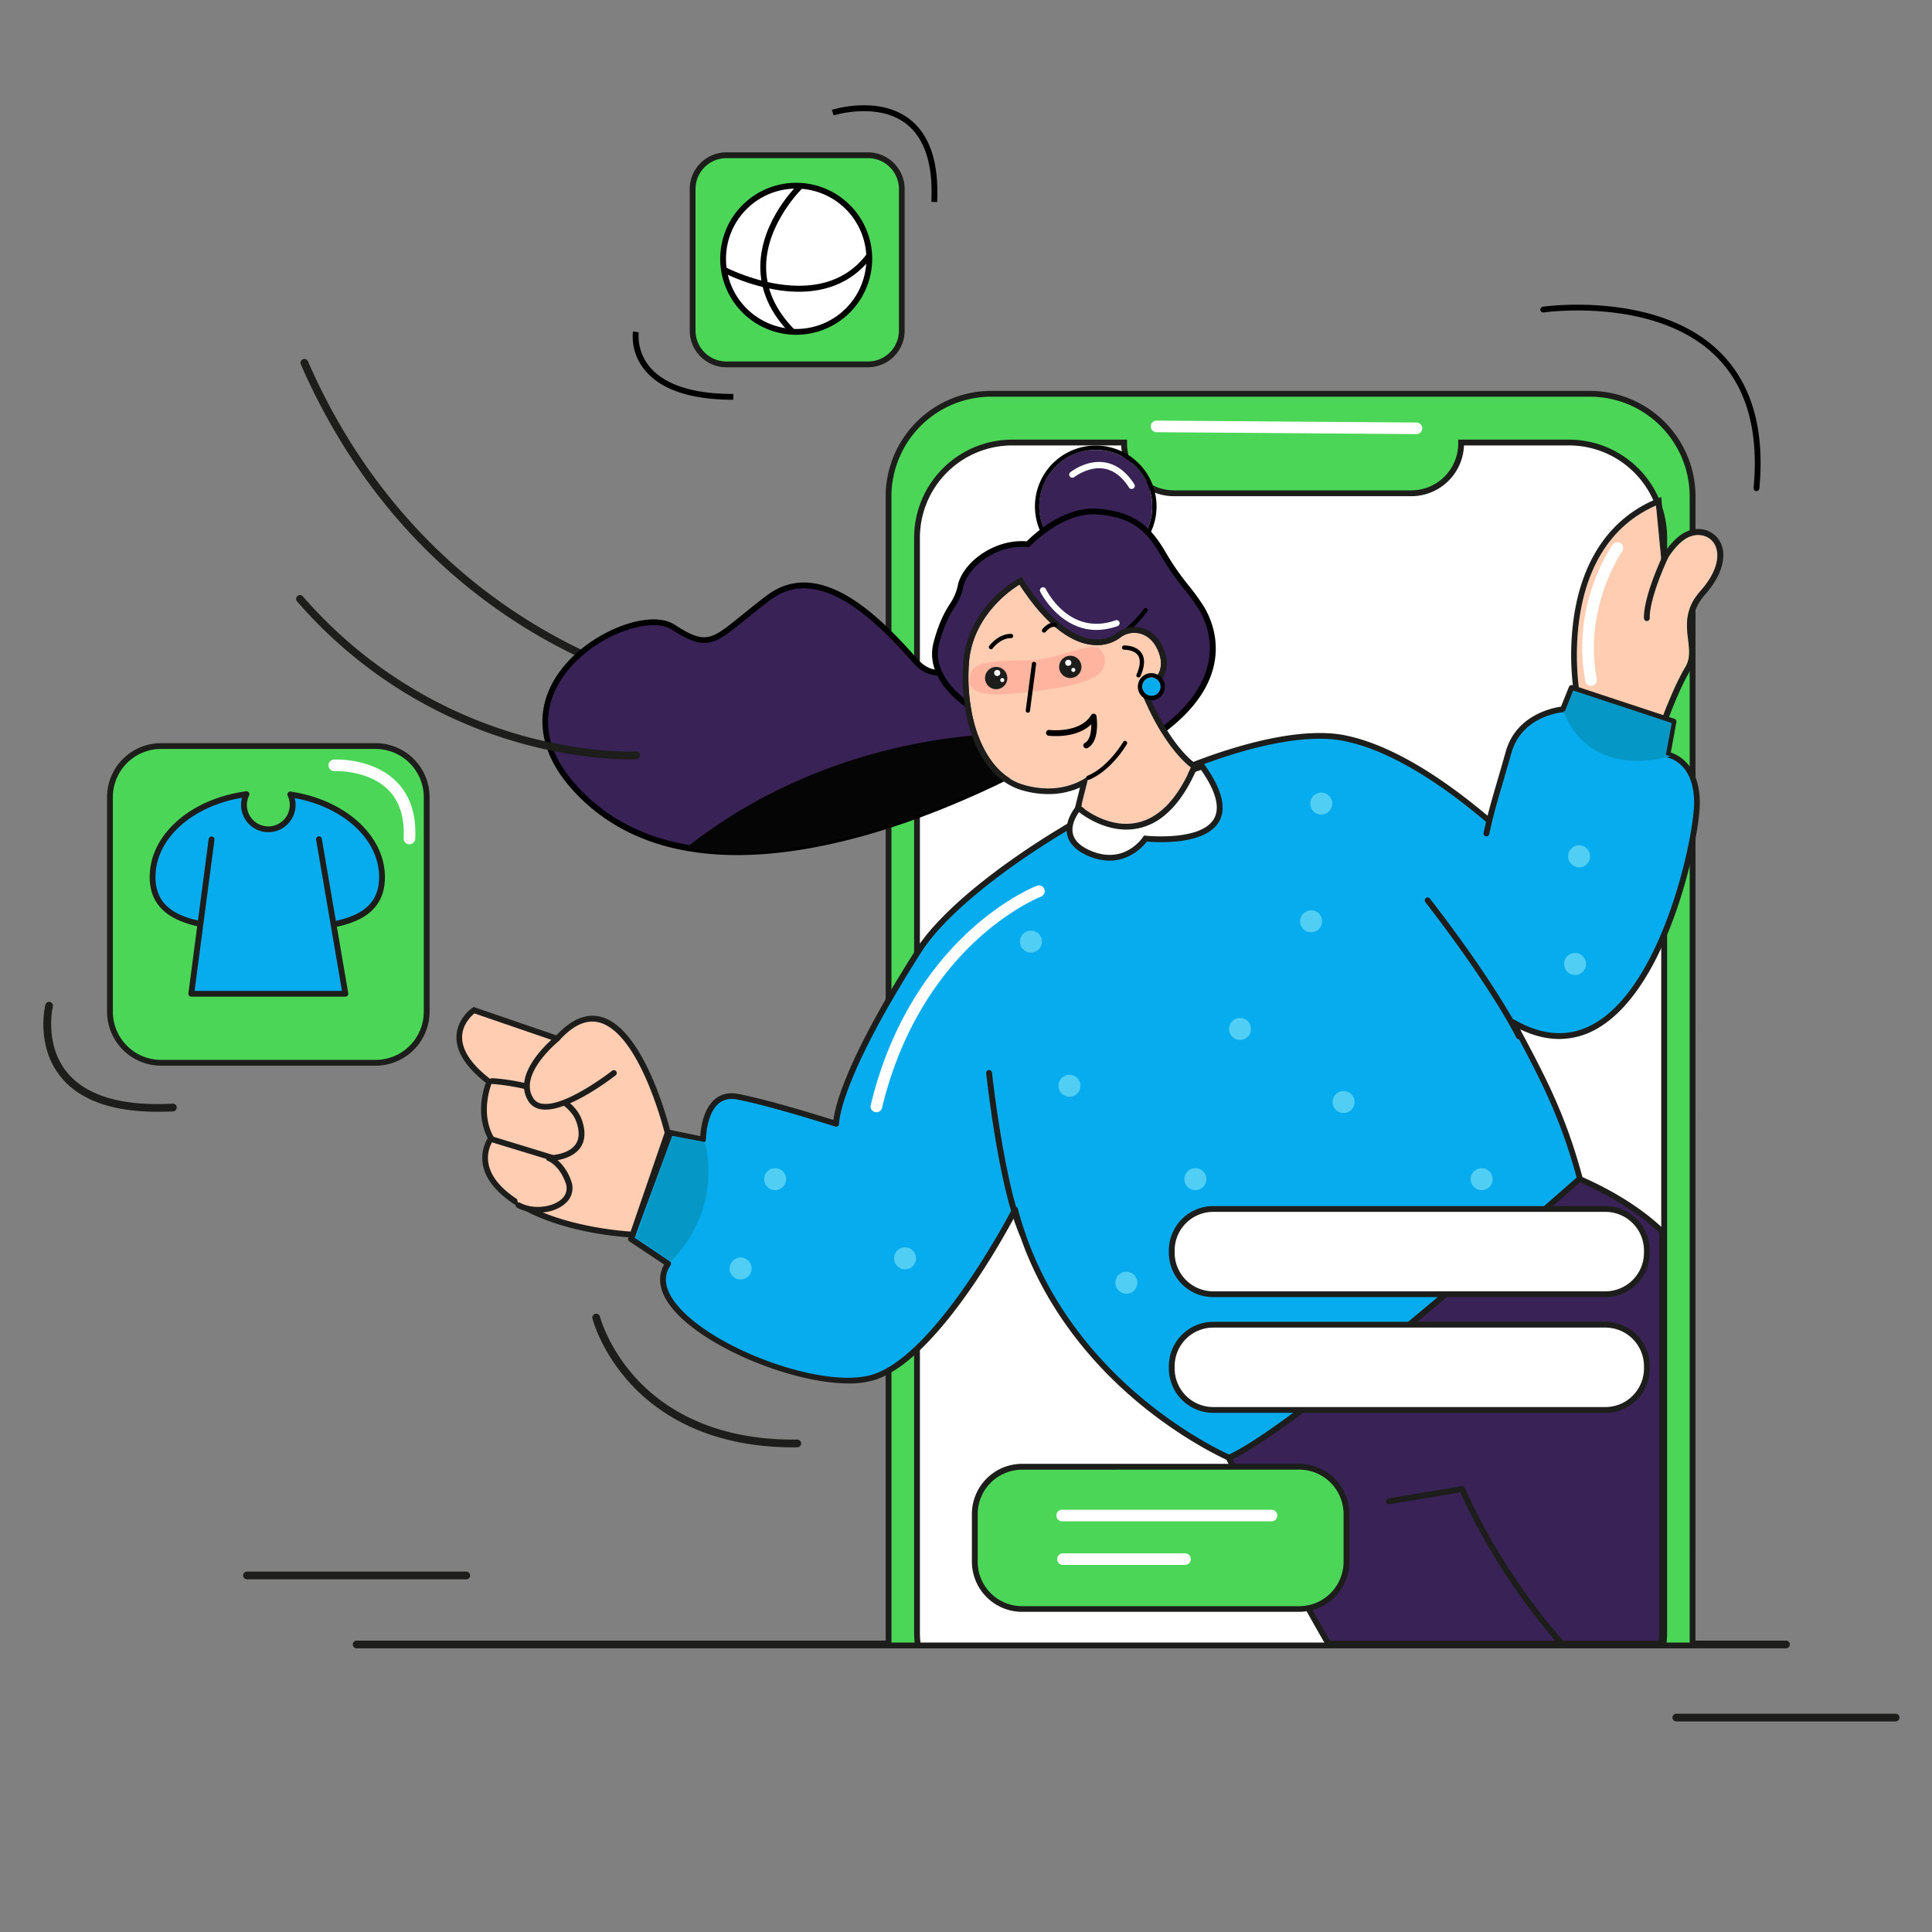 <svg xmlns="http://www.w3.org/2000/svg" width="1000" height="1000" viewBox="0 0 1000 1000">
  <rect x="0" y="0" width="1000" height="1000" fill="#808080" stroke="none"/>
  <g id="e31610fe-4df3-4492-b00d-d466af6c52d8" data-name="illustration">
    <g id="f81a0079-86ee-49e9-bae1-a4e7e3724996" data-name="goods">
      <g id="a4f3c848-3a31-4255-89c6-f4d761ea847c" data-name="line">
        <path d="M924.41,853.17H184.6a2,2,0,0,1,0-4H924.41a2,2,0,0,1,0,4Z" style="fill: #1d1d1b"/>
        <path d="M981.16,891H867.66a2,2,0,1,1,0-4h113.5a2,2,0,0,1,0,4Z" style="fill: #1d1d1b"/>
        <path d="M241.34,817.44H127.85a2,2,0,0,1,0-4H241.34a2,2,0,0,1,0,4Z" style="fill: #1d1d1b"/>
      </g>
      <g id="a51777c3-5155-4509-a092-9f27d2056a21" data-name="woman">
        <g>
          <path d="M876.07,851.69V256.92A53.09,53.09,0,0,0,823,203.83H513a53.09,53.09,0,0,0-53.09,53.09V851.69Z" style="fill: #4bd657"/>
          <path d="M877.57,853.19H458.42V256.92A54.65,54.65,0,0,1,513,202.33H823a54.65,54.65,0,0,1,54.59,54.59Zm-416.15-3H874.57V256.92A51.65,51.65,0,0,0,823,205.33H513a51.66,51.66,0,0,0-51.59,51.59Z" style="fill: #1d1e1b"/>
        </g>
        <g>
          <path d="M860.89,851.69a49.38,49.38,0,0,0,.47-6.7V278.32a49.27,49.27,0,0,0-49.27-49.27H756.26c0,.18,0,.35,0,.53a25.75,25.75,0,0,1-25.75,25.75H607.57a25.75,25.75,0,0,1-25.75-25.75c0-.18,0-.35,0-.53H523.9a49.26,49.26,0,0,0-49.26,49.27V845a49.38,49.38,0,0,0,.46,6.7Z" style="fill: #fff"/>
          <path d="M862.2,853.19H473.79l-.17-1.29a51.37,51.37,0,0,1-.48-6.91V278.32a50.83,50.83,0,0,1,50.77-50.77h59.45l0,2a24.27,24.27,0,0,0,24.24,24.25H730.52a24.28,24.28,0,0,0,24.25-24.25l0-2h57.36a50.83,50.83,0,0,1,50.77,50.77V845a53,53,0,0,1-.48,6.91Zm-385.77-3H859.56a46.26,46.26,0,0,0,.3-5.2V278.32a47.82,47.82,0,0,0-47.77-47.77H757.75a27.28,27.28,0,0,1-27.23,26.28H607.57a27.28,27.28,0,0,1-27.23-26.28H523.91a47.82,47.82,0,0,0-47.77,47.77V845A46.21,46.21,0,0,0,476.43,850.19Z" style="fill: #1d1e1b"/>
        </g>
        <g>
          <path d="M687.49,850.64H859.85a50.29,50.29,0,0,0,.46-6.65V637.5c-13.43-13.13-50.25-40.56-128.87-48-104.5-9.92-143.12,54-123.81,108C607.63,697.52,651.26,788.18,687.49,850.64Z" style="fill: #382256"/>
          <path d="M861.17,852.14H686.63l-.43-.74c-35.85-61.8-79.48-152.32-79.92-153.23l-.06-.15c-9.31-26-5.33-52.95,10.91-73.84,22-28.26,62.63-41.11,114.45-36.19,80.22,7.61,117.48,36.41,129.77,48.44l.45.44V844a52.08,52.08,0,0,1-.46,6.85Zm-172.81-3H858.52a47.86,47.86,0,0,0,.28-5.15V638.14c-12.51-12.06-49.2-39.73-127.5-47.17-50.77-4.82-90.47,7.63-111.8,35-15.58,20-19.4,45.89-10.48,70.92C610.46,699.93,653.08,788.21,688.36,849.14Z" style="fill: #1d1e1b"/>
        </g>
        <g>
          <path d="M475.71,491.82C505,446,638.37,370.4,696,382.08S820.24,474.3,820.24,474.3,773.65,511.11,786.35,535c12.48,23.49,23,43.46,31.39,75,0,0-144.35,128.15-181.63,144.5,0,0-87-37.36-110.7-128.42,0,0-39.54,77.14-74,87s-124.82-31-105.62-59l-19.2-12.84,20.33-54.87,16.94,3.5s0-25.68,18.08-22.18,50.83,14,50.83,14S431.65,560.69,475.71,491.82Z" style="fill: #07acee"/>
          <path d="M636.11,756a1.52,1.52,0,0,1-.59-.12c-.22-.1-22.23-9.67-46.83-30.29-22.12-18.55-50.83-50-63.73-95.44-8.17,15.22-42.21,75.53-73.13,84.39a46.14,46.14,0,0,1-12.57,1.53c-30,0-77.66-19.83-92.74-40.76-5.35-7.42-6.29-14.57-2.76-20.77l-18-12a1.5,1.5,0,0,1-.57-1.76l20.33-54.87a1.49,1.49,0,0,1,1.71-1l15.22,3.14c.27-4.13,1.55-14.14,7.68-19.19,3.24-2.68,7.31-3.56,12.1-2.63,15.5,3,42,11.21,49.17,13.47.77-6.81,6.21-31.11,43-88.69,14.31-22.37,53.59-52.57,100.08-76.94,50.09-26.25,95.61-38.76,121.76-33.46,57.47,11.64,124.44,91.93,125.11,92.74a1.49,1.49,0,0,1-.22,2.13c-.46.36-45.46,36.3-33.5,58.83,12.33,23.2,23,43.24,31.52,75.3a1.48,1.48,0,0,1-.45,1.51c-5.9,5.23-145,128.49-182,144.74A1.38,1.38,0,0,1,636.11,756ZM525.41,624.57h.16a1.51,1.51,0,0,1,1.29,1.11c12.14,46.62,41.33,78.77,63.68,97.52,22,18.49,41.93,28,45.57,29.64,36.21-16.54,169.1-133.77,179.95-143.36-8.43-31.21-18.91-51-31-73.78s25.58-55.44,33.07-61.61c-8.44-9.9-69.74-79.88-122.42-90.55-25.49-5.17-70.26,7.23-119.76,33.18C529.86,440.87,491,470.66,477,492.62l-1.26-.8,1.26.8c-43,67.25-42.7,88.81-42.69,89a1.51,1.51,0,0,1-.59,1.26,1.56,1.56,0,0,1-1.37.24c-.32-.11-32.88-10.52-50.66-14-3.92-.76-7.07-.1-9.62,2-6.59,5.44-6.67,18.58-6.67,18.71a1.5,1.5,0,0,1-1.8,1.47l-15.68-3.24-19.47,52.55,18.21,12.18a1.45,1.45,0,0,1,.64,1,1.51,1.51,0,0,1-.23,1.13c-3.72,5.42-3.08,11.69,1.91,18.61C365.88,697,425,719.11,451,711.65c33.43-9.59,72.67-85.5,73.06-86.26A1.5,1.5,0,0,1,525.41,624.57Z" style="fill: #1d1d1b"/>
        </g>
        <g>
          <path d="M817.58,358.48s-12.8-73.88,39.57-96.85l3.16,32.58s7.88-17.34,18.39-17.34,15.76,12.88,1.57,28.9-1.57,28.9-7.88,39.41S860.31,372,860.31,372Z" style="fill: #ffcdb2"/>
          <path d="M857.15,261.63l3.15,32.58s7.89-17.34,18.4-17.34,15.76,12.88,1.57,28.9-1.57,28.9-7.88,39.41S860.3,372,860.3,372l-42.72-13.49s-12.8-73.88,39.57-96.85m2.59-4.41L856,258.88c-22.4,9.83-36.64,30.34-41.19,59.33a137.84,137.84,0,0,0-.13,40.78l.31,1.8,1.74.55,42.72,13.49,2.76.88,1-2.73c.06-.16,5.76-16.14,11.83-26.26,3.1-5.16,2.43-10.65,1.79-16-.86-7.13-1.76-14.51,5.77-23,8.32-9.4,11.36-19.3,8.13-26.48a12.66,12.66,0,0,0-11.95-7.41c-7,0-12.59,5.65-16.3,10.83l-2.26-23.36-.4-4.12Z" style="fill: #1d1d1b"/>
        </g>
        <g>
          <path d="M783.07,529.08c67.25,38.88,95.49-91.29,95.3-113.79s-15.26-24.68-15.26-24.68l3.13-17.13-52.75-17.4L809,367.16s-22.4,1.64-28.2,22.3-8.28,27.17-11.44,41.89" style="fill: #07acee"/>
          <path d="M807.09,537.78c-8,0-16.24-2.47-24.77-7.4a1.5,1.5,0,0,1,1.5-2.6c14.93,8.64,29,9.26,41.69,1.84,19.18-11.17,31.84-38.05,39.08-58.62,8.49-24.13,12.35-47.5,12.28-55.7-.17-20.84-13.42-23.12-14-23.21a1.52,1.52,0,0,1-1-.61,1.49,1.49,0,0,1-.25-1.14l2.89-15.85-50.17-16.55-3.93,9.77a1.48,1.48,0,0,1-1.28.94c-.87.07-21.43,1.84-26.87,21.21-1.88,6.7-3.4,11.85-4.73,16.4-2.75,9.34-4.56,15.51-6.68,25.4a1.5,1.5,0,1,1-2.93-.63c2.14-10,4-16.21,6.73-25.61,1.33-4.54,2.85-9.69,4.72-16.37,5.32-18.93,24.13-22.66,28.59-23.28l4.12-10.25a1.51,1.51,0,0,1,1.86-.87l52.75,17.4a1.5,1.5,0,0,1,1,1.7l-2.88,15.76c4,1.3,14.87,6.57,15,25.77C880,432.86,864,510.7,827,532.22A39.09,39.09,0,0,1,807.09,537.78Z" style="fill: #1d1d1b"/>
        </g>
        <path d="M862.25,390.78a11.47,11.47,0,0,1,2.43.73c-13.09,3.4-43.11,7.32-55.53-23.31.53-.07.84-.09.84-.09l4.3-10.71,51,16.82Z" style="fill: #0598c6"/>
        <path d="M380,364.52h-.18c-.38,0-38.89-3.6-85.49-27a287.63,287.63,0,0,1-73.67-52.86c-26.9-26.66-48.75-59-64.95-96.06a2,2,0,0,1,3.67-1.6c36.17,82.82,94.24,125.58,136.59,146.87,45.94,23.09,83.82,26.62,84.2,26.66a2,2,0,0,1-.17,4Z" style="fill: #1d1d1b"/>
        <g>
          <path d="M507.6,334s-18.29,25.37-33.7,8.25-48-54.05-76.14-32.83-28.63,28.63-49.45,15.14-97.59,29.88-51.79,82.19c75.05,85.72,246.1-16.07,246.1-16.07l-7.79-24.88Z" style="fill: #382256"/>
          <path d="M381.56,442.59q-7.77,0-15.07-.69c-29.8-2.81-53.72-14.31-71.1-34.16-18.54-21.16-19.51-44.47-2.66-63.94,15.66-18.1,44.12-28.44,56.4-20.49,16,10.37,18.83,8.08,34.5-4.64,3.73-3,7.95-6.45,13.23-10.44,28.85-21.77,61.76,14.8,77.57,32.37l.59.66c3.44,3.82,7.3,5.65,11.45,5.41,10.44-.56,19.82-13.41,19.92-13.54l1.11-1.55,28.67,33.49,8.23,26.3-1,.61c-.42.25-43.53,25.71-95.26,40.33C423.92,439.15,401.6,442.59,381.56,442.59Zm-43.24-119c-12.48,0-31.13,8-43.32,22.13-9.26,10.7-21.24,32.73,2.64,60,38.26,43.69,102.5,37,149.66,23.65,47-13.26,86.73-35.51,93.53-39.43l-7.34-23.44-25.83-30.17c-3,3.67-11.37,12.77-21,13.29-5.11.28-9.77-1.88-13.84-6.4l-.59-.66c-15.21-16.91-46.87-52.1-73.54-32-5.23,3.95-9.43,7.36-13.14,10.37-15.91,12.92-20.19,16.39-38,4.83A17,17,0,0,0,338.32,323.63Z"/>
        </g>
        <path d="M355.14,438.83c79.71-63.13,170.93-59,170.93-59a38.57,38.57,0,0,1,7.6,15.81C506.5,410.26,422.6,451.06,355.14,438.83Z" style="fill: #050505"/>
        <g>
          <circle cx="567.12" cy="262.11" r="29.25" style="fill: #382256"/>
          <path d="M565,232.94a29.24,29.24,0,1,1-15.33,5.73A29.23,29.23,0,0,1,565,232.94m-.16-2.22a31.47,31.47,0,1,0,27.54,12.56,31.41,31.41,0,0,0-27.54-12.56Z"/>
        </g>
        <g>
          <path d="M502.46,365.82S479.37,352,484.73,332.48s10.32-18.76,12.47-29.22S515.15,279.9,532,281.71c0,0,17.24-18.4,36-16.94s26.57,8.92,34.17,22.05,13.79,18.46,19.44,27.51,16.37,35.39-18.23,62.31S502.46,365.82,502.46,365.82Z" style="fill: #382256"/>
          <path d="M571.15,387.78a114.44,114.44,0,0,1-31.62-5,198.32,198.32,0,0,1-37.81-15.64l0,0c-1-.59-24-14.67-18.41-35,3-11,6-15.74,8.31-19.53a25.76,25.76,0,0,0,4.14-9.6c2.39-11.64,18.73-24.23,35.68-22.81,3.1-3.14,19-18.27,36.71-16.88,19.41,1.51,27.66,9.5,35.35,22.8a130.76,130.76,0,0,0,11.8,17,115.34,115.34,0,0,1,7.61,10.49c4.91,7.87,18.09,35.75-18.58,64.29C595.78,384.45,584.57,387.78,571.15,387.78Zm-67.93-23.25c1.36.76,66,36.77,99.24,10.93,34.69-27,22.45-53,17.88-60.33a113.53,113.53,0,0,0-7.43-10.22,137.62,137.62,0,0,1-12-17.34c-7.36-12.73-14.8-19.9-33-21.31-17.85-1.37-34.64,16.3-34.81,16.47l-.51.55-.75-.08c-16.45-1.77-31.22,10.94-33.15,20.36a28.57,28.57,0,0,1-4.53,10.58c-2.25,3.63-5.05,8.14-8,18.74C481.23,350.88,502.58,364.13,503.22,364.53Z"/>
        </g>
        <path d="M570.06,333.89h.1c12.9-2.12,23.21-16.76,23.64-17.38a1.11,1.11,0,1,0-1.82-1.26c-.1.14-10.21,14.49-22.18,16.45a1.11,1.11,0,0,0,.26,2.2Z"/>
        <g>
          <path d="M558.26,418.14s-13.54,15.24,5.49,23.46,29.16-7.6,29.16-7.6,60.9,6.8,29.37-37.33Z" style="fill: #fff"/>
          <path d="M574.32,445.46A28.09,28.09,0,0,1,563.16,443c-6.14-2.65-9.76-6.32-10.78-10.9-1.68-7.58,4.49-14.64,4.76-14.94l.26-.29.38-.13,65.08-21.83.64.91c9,12.62,11.52,22.56,7.42,29.53-7.19,12.26-32.19,10.7-37.3,10.24C591.74,438,585.13,445.46,574.32,445.46Zm-15.18-26c-1,1.29-5,6.69-3.83,12,.8,3.58,3.84,6.54,9,8.78,17.58,7.6,26.91-6.43,27.3-7l.51-.77.92.09c.28,0,28.39,3,35.26-8.69,3.35-5.7,1.11-14.24-6.64-25.36Z" style="fill: #1d1d1b"/>
        </g>
        <g>
          <path d="M569.72,325.49a33.31,33.31,0,0,0,8.64-1.87,1.11,1.11,0,0,0-.74-2.09c-24.13,8.54-36.21-15.34-36.71-16.36a1.11,1.11,0,0,0-1.49-.51,1.1,1.1,0,0,0-.5,1.48C539,306.38,549.41,327,569.72,325.49Z" style="fill: #fff"/>
          <path d="M567.63,326.07c-19.25,0-29.06-19.5-29.16-19.71a1.61,1.61,0,1,1,2.89-1.41c.49,1,12.4,24.51,36.09,16.11a1.59,1.59,0,0,1,2,1,1.6,1.6,0,0,1-1,2,33.69,33.69,0,0,1-8.77,1.9h0C569,326,568.32,326.07,567.63,326.07Zm-27.72-21a.66.66,0,0,0-.27.06.61.61,0,0,0-.28.81c.1.21,10.33,20.56,30.32,19.07h0a32.6,32.6,0,0,0,8.51-1.84.62.62,0,0,0,.37-.78.67.67,0,0,0-.31-.35.59.59,0,0,0-.47,0c-24.52,8.69-36.81-15.58-37.32-16.61A.6.6,0,0,0,539.91,305.05Z" style="fill: #fff"/>
        </g>
        <g>
          <path d="M585.84,252.62a1.08,1.08,0,0,0,.51-.18,1.1,1.1,0,0,0,.34-1.53c-4.07-6.38-9.06-10.1-14.85-11-9.36-1.53-17.28,4.77-17.61,5a1.11,1.11,0,0,0,1.39,1.73c.08-.06,7.51-5.95,15.88-4.58,5.13.85,9.61,4.22,13.32,10.05A1.15,1.15,0,0,0,585.84,252.62Z" style="fill: #fff"/>
          <path d="M585.76,253.12a1.62,1.62,0,0,1-1.36-.74c-3.63-5.7-8-9-13-9.82C563.31,241.23,556,247,555.93,247a1.61,1.61,0,0,1-2-2.51c.34-.27,8.45-6.71,18-5.14,5.92,1,11,4.76,15.18,11.26a1.61,1.61,0,0,1-.49,2.23,1.62,1.62,0,0,1-.74.24Zm-16.83-11.76a16,16,0,0,1,2.65.21c5.28.87,9.87,4.32,13.66,10.27a.62.62,0,0,0,.56.28h0a.64.64,0,0,0,.55-.48.58.58,0,0,0-.08-.46c-4-6.26-8.87-9.9-14.51-10.82-9.12-1.48-16.89,4.68-17.22,4.94a.61.61,0,0,0,.77.95C555.38,246.19,561.5,241.36,568.93,241.36Z" style="fill: #fff"/>
        </g>
        <g>
          <path d="M563.64,401.37l-4,16s34.78,30.23,56.84-20.22c0,0-13.83-9-26.35-40.56,0,0,14-4.93,10.14-17.52s-14.51-13.51-20.19-9.26c0,0-21.85,19.63-52.41-27.23,0,0-24.14,13.59-26.14,40.53s7,56.74,28.23,63S563.64,401.37,563.64,401.37Z" style="fill: #ffcdb2"/>
          <path d="M527.69,302.62c16.63,25.49,30.68,31.31,40,31.31a19.5,19.5,0,0,0,12.38-4.08,11.8,11.8,0,0,1,7-2.29c5.08,0,10.6,3.22,13.16,11.54,3.87,12.6-10.14,17.53-10.14,17.53,12.52,31.58,26.35,40.56,26.35,40.56-10,22.95-22.7,29.2-33.53,29.2-13,0-23.31-9-23.31-9l4-16s-7.65,6.69-21.08,6.69a45.17,45.17,0,0,1-12.78-1.92c-21.26-6.25-30.24-36.05-28.23-63s26.14-40.53,26.14-40.53m1-4L526.21,300c-1,.59-25.55,14.71-27.66,42.93-1.07,14.48.91,28.9,5.6,40.59,5.42,13.51,14,22.32,24.78,25.5a48.5,48.5,0,0,0,13.63,2A39.89,39.89,0,0,0,559,407.62l-2.25,9.07-.45,1.78,1.39,1.21c.46.39,11.34,9.71,25.28,9.71a30.48,30.48,0,0,0,18.89-6.61c6.72-5.16,12.57-13.36,17.39-24.38l1-2.34-2.13-1.38c-.12-.08-12.51-8.56-24.13-36.5,5.64-3,12.31-9.67,9.14-20-2.63-8.55-8.62-13.66-16-13.66a14.81,14.81,0,0,0-8.83,2.88l-.11.08-.1.09a16.51,16.51,0,0,1-10.37,3.32c-8.2,0-21.37-5.2-37.52-29.95l-1.54-2.36Z" style="fill: #1d1d1b"/>
        </g>
        <path d="M563.42,403.66a1.05,1.05,0,0,0,.35-.08c11.52-4.8,19.16-17.85,19.48-18.4a1.11,1.11,0,1,0-1.92-1.11c-.08.13-7.6,12.95-18.41,17.46a1.11,1.11,0,0,0,.5,2.13Z"/>
        <path d="M589.36,350.65a1.11,1.11,0,0,0,.93-.66c2.28-5.15,2.46-9.19.54-12-2.76-4.08-8.76-3.91-9-3.9a1.1,1.1,0,0,0-1.07,1.15,1.11,1.11,0,0,0,1.15,1.07c.08,0,5-.12,7.1,2.93,1.46,2.16,1.21,5.49-.74,9.88a1.1,1.1,0,0,0,.57,1.46A1.09,1.09,0,0,0,589.36,350.65Z"/>
        <path d="M531.68,341.89c15.07,0,33.17-10.39,37.59-5.95s3.35,11.88-4.11,15.23-15.25,4.76-31.38,6.85-32.09,3-32.08-5.91S509.52,341.84,531.68,341.89Z" style="fill: #ffb49f"/>
        <path d="M513,336.06a1.14,1.14,0,0,0,.82-.45h0c0-.06,4-5.32,9.38-5.31a1.11,1.11,0,1,0,0-2.21c-6.54,0-11,6-11.17,6.2a1.12,1.12,0,0,0,1,1.77Z"/>
        <path d="M532.12,368.92a1.12,1.12,0,0,0,1-1l3.18-24.15a1.11,1.11,0,0,0-2.2-.29l-3.18,24.15a1.1,1.1,0,0,0,.95,1.24Z"/>
        <g>
          <circle cx="595.98" cy="355.42" r="4.79" style="fill: #07acee"/>
          <path d="M595.62,350.64a4.79,4.79,0,0,1,3.22,8.61,4.7,4.7,0,0,1-2.51.94,4.79,4.79,0,0,1-3.22-8.61,4.87,4.87,0,0,1,2.51-.94m-.16-2.21a7,7,0,0,0,1,14,7,7,0,0,0,5.1-11.18,7,7,0,0,0-6.13-2.8Z"/>
        </g>
        <path d="M540.48,327.45a1.1,1.1,0,0,0,.77-.4h0c.66-.81,2.91-3,4.54-2.55a1.12,1.12,0,0,0,1.36-.79,1.11,1.11,0,0,0-.78-1.36c-3.3-.88-6.48,2.86-6.83,3.29a1.11,1.11,0,0,0,.94,1.81Z"/>
        <path d="M325.8,393.06c-8.13,0-29.07-.85-56-8.32a237.73,237.73,0,0,1-116.15-73.58,2,2,0,0,1,3-2.62,233.65,233.65,0,0,0,114.05,72.3c33.5,9.33,58.25,8.17,58.49,8.16a2,2,0,1,1,.21,4C329.22,393,328,393.06,325.8,393.06Z" style="fill: #1d1d1b"/>
        <path d="M808.29,852.14a1.53,1.53,0,0,1-1.1-.47c-.3-.33-30.43-32.81-51.29-79.22l-36.69,6.11a1.5,1.5,0,1,1-.49-3l37.83-6.3a1.51,1.51,0,0,1,1.62.87c20.66,46.49,50.91,79.12,51.21,79.45a1.49,1.49,0,0,1-1.09,2.52Z" style="fill: #1d1d1b"/>
        <circle cx="695.44" cy="570.4" r="5.7" style="fill: #51cef4"/>
        <circle cx="553.57" cy="561.99" r="5.7" style="fill: #51cef4"/>
        <circle cx="583" cy="663.93" r="5.7" style="fill: #51cef4"/>
        <circle cx="618.73" cy="610.33" r="5.7" style="fill: #51cef4"/>
        <circle cx="653.4" cy="702.81" r="5.7" style="fill: #51cef4"/>
        <circle cx="766.9" cy="610.33" r="5.7" style="fill: #51cef4"/>
        <circle cx="700.69" cy="651.32" r="5.7" style="fill: #51cef4"/>
        <circle cx="678.63" cy="476.87" r="5.7" style="fill: #51cef4"/>
        <circle cx="641.84" cy="532.57" r="5.7" style="fill: #51cef4"/>
        <circle cx="533.61" cy="487.38" r="5.7" style="fill: #51cef4"/>
        <circle cx="468.45" cy="651.32" r="5.7" style="fill: #51cef4"/>
        <circle cx="401.2" cy="610.33" r="5.7" style="fill: #51cef4"/>
        <circle cx="383.33" cy="656.57" r="5.7" style="fill: #51cef4"/>
        <circle cx="815.24" cy="498.94" r="5.7" style="fill: #51cef4"/>
        <circle cx="817.34" cy="443.24" r="5.7" style="fill: #51cef4"/>
        <circle cx="683.88" cy="415.92" r="5.7" style="fill: #51cef4"/>
        <path d="M329.09,640.47,348,587.93l16.81,3.15s10.51,33.63-17.86,62Z" style="fill: #0598c6"/>
        <g>
          <path d="M852.42,320s-1-8.4,9.46-31.52" style="fill: #ffcdb2"/>
          <path d="M852.42,321.45a1.48,1.48,0,0,1-1.48-1.31c-.05-.36-1-9.09,9.58-32.33a1.5,1.5,0,1,1,2.73,1.24c-10.1,22.22-9.34,30.65-9.34,30.73a1.51,1.51,0,0,1-1.31,1.66Z" style="fill: #1d1d1b"/>
        </g>
        <g>
          <path d="M345.6,586.36s-21.46-88.76-57.2-48.73l-43.09-14.77S223.79,537.5,253.23,560c0,0-6.71,15.59,1,29.23,0,0-11.61,15,10,30.95,23.43,17.26,63.24,18.9,63.24,18.9Z" style="fill: #ffcdb2"/>
          <path d="M328.55,640.59l-1.12-.05c-1.64-.06-40.54-1.85-64.07-19.18-8-5.91-12.59-12.41-13.56-19.33a19.64,19.64,0,0,1,2.67-12.91c-6.26-12-2.42-24.84-1-28.65-10.3-8.09-15.42-16.16-15.2-24,.25-9.3,7.91-14.61,8.24-14.84l.62-.42L288,535.89c7.64-8.26,15.33-11.5,22.86-9.61,22.94,5.76,35.7,57.53,36.24,59.73l.1.42-.14.42Zm-83-116.05c-1.63,1.34-6.2,5.63-6.36,12-.18,7,4.84,14.52,14.91,22.21l.93.71-.46,1.07c-.06.15-6.32,15.09.92,27.9l.49.87-.61.79a16.59,16.59,0,0,0-2.63,11.55c.87,6.07,5,11.88,12.36,17.28,20.64,15.19,54.74,18.11,61.31,18.53L344,586.29c-1.27-5-13.78-52-34-57.1-6.58-1.65-13.5,1.53-20.57,9.44l-.66.75Z" style="fill: #1d1d1b"/>
        </g>
        <g>
          <path d="M268.34,623.8c11.58,6.17,30.2-.18,25.77-12.22-3.68-10-10-12.08-10-12.08s22.07,0,15.77-18.92-45.19-21-45.19-21" style="fill: #ffcdb2"/>
          <path d="M278.55,627.69a23.46,23.46,0,0,1-10.92-2.57,1.5,1.5,0,0,1,1.41-2.64c7.25,3.86,16.92,2.27,21.41-1.64a7.47,7.47,0,0,0,2.25-8.74c-3.39-9.2-9-11.16-9.05-11.18a1.5,1.5,0,0,1,.47-2.92c.1,0,9.77-.09,13.72-5.57,2-2.78,2.21-6.61.62-11.37-5.91-17.73-43.46-20-43.84-20a1.5,1.5,0,1,1,.16-3c1.63.08,40,2.38,46.53,22,1.91,5.73,1.56,10.47-1,14.08-2.92,4-8,5.69-11.69,6.35a24.7,24.7,0,0,1,6.93,10.52,10.37,10.37,0,0,1-3.09,12C289,626.11,283.78,627.69,278.55,627.69Z" style="fill: #1d1d1b"/>
        </g>
        <g>
          <line x1="254.17" y1="589.51" x2="286.29" y2="599.35" style="fill: #ffcdb2"/>
          <path d="M286.29,600.85a1.61,1.61,0,0,1-.44-.06L253.73,591a1.5,1.5,0,0,1,.88-2.87l32.12,9.84a1.5,1.5,0,0,1-.44,2.93Z" style="fill: #1d1d1b"/>
        </g>
        <g>
          <path d="M288.35,537.66s-22.09,17.7-13.69,31.36,43.09-13.66,43.09-13.66" style="fill: #ffcdb2"/>
          <path d="M282.33,574.34a13.44,13.44,0,0,1-2.41-.2,9.21,9.21,0,0,1-6.53-4.33c-9-14.62,13.08-32.57,14-33.32a1.5,1.5,0,0,1,1.88,2.34c-.21.17-21,17-13.35,29.41a6.28,6.28,0,0,0,4.51,3,11.54,11.54,0,0,0,2,.16c12.43,0,34.15-17,34.38-17.17a1.5,1.5,0,1,1,1.86,2.36C317.7,557.31,295.92,574.34,282.33,574.34Z" style="fill: #1d1d1b"/>
        </g>
        <g>
          <rect x="504.59" y="759.22" width="192.31" height="73.56" rx="24.46" style="fill: #4bd657"/>
          <path d="M672.43,834.28H529.05a26,26,0,0,1-26-26V783.68a26,26,0,0,1,26-26H672.43a26,26,0,0,1,26,26v24.64A26,26,0,0,1,672.43,834.28ZM529.05,760.72a23,23,0,0,0-23,23v24.64a23,23,0,0,0,23,23H672.43a23,23,0,0,0,23-23V783.68a23,23,0,0,0-23-23Z" style="fill: #1d1d1b"/>
        </g>
        <g>
          <rect x="606.52" y="685.66" width="245.9" height="44.14" rx="21.43" style="fill: #fff"/>
          <path d="M831,731.29H628A23,23,0,0,1,605,708.37v-1.29A23,23,0,0,1,628,684.16H831a22.94,22.94,0,0,1,22.92,22.92v1.29A22.94,22.94,0,0,1,831,731.29ZM628,687.16A20,20,0,0,0,608,707.08v1.29A20,20,0,0,0,628,728.29H831a20,20,0,0,0,19.92-19.92v-1.29A20,20,0,0,0,831,687.16Z" style="fill: #1d1e1b"/>
        </g>
        <g>
          <rect x="606.52" y="625.76" width="245.9" height="44.14" rx="21.43" style="fill: #fff"/>
          <path d="M831,671.39H628A23,23,0,0,1,605,648.47v-1.29A23,23,0,0,1,628,624.26H831a22.94,22.94,0,0,1,22.92,22.92v1.29A22.94,22.94,0,0,1,831,671.39ZM628,627.26A20,20,0,0,0,608,647.18v1.29A20,20,0,0,0,628,668.39H831a20,20,0,0,0,19.92-19.92v-1.29A20,20,0,0,0,831,627.26Z" style="fill: #1d1e1b"/>
        </g>
        <path d="M733.15,224.7h0l-134.51-1a3,3,0,0,1,0-6h0l134.51,1a3,3,0,0,1,0,6Z" style="fill: #fff"/>
        <path d="M529.33,640.55a1.49,1.49,0,0,1-1.37-.89c-11-24.48-17.25-81.72-17.51-84.15a1.5,1.5,0,0,1,3-.32c.07.59,6.5,59.2,17.27,83.24a1.51,1.51,0,0,1-.76,2A1.67,1.67,0,0,1,529.33,640.55Z" style="fill: #1d1e1b"/>
        <g>
          <path d="M738.93,466s31.53,39.93,47.29,70.4" style="fill: #07acee"/>
          <path d="M786.22,537.93a1.48,1.48,0,0,1-1.33-.81c-15.52-30-46.82-69.77-47.14-70.16a1.5,1.5,0,0,1,2.36-1.86c.31.4,31.79,40.39,47.44,70.64a1.51,1.51,0,0,1-.64,2A1.55,1.55,0,0,1,786.22,537.93Z" style="fill: #1d1d1b"/>
        </g>
        <circle cx="515.62" cy="350.96" r="5.78" style="fill: #1d1d1b"/>
        <circle cx="553.98" cy="345.18" r="5.78" style="fill: #1d1d1b"/>
        <circle cx="516.15" cy="348.33" r="1.58" style="fill: #fff"/>
        <circle cx="518.77" cy="352.01" r="1.05" style="fill: #fff"/>
        <circle cx="552.93" cy="343.07" r="1.58" style="fill: #fff"/>
        <circle cx="555.55" cy="346.75" r="1.05" style="fill: #fff"/>
        <path d="M562.23,387.34a1.5,1.5,0,0,1-.69-2.83c2.71-1.42,3.33-6,3.3-9.63-7.72,7.62-21.44,6-22.08,5.94a1.5,1.5,0,1,1,.37-3c.16,0,15.92,1.85,21.65-7.69a1.49,1.49,0,0,1,2.76.55c.09.53,1.89,13.07-4.61,16.47A1.45,1.45,0,0,1,562.23,387.34Z"/>
        <path d="M909.17,254.2H909a1.49,1.49,0,0,1-1.35-1.63c2.87-30.22-4-53.46-20.41-69.05-31.36-29.79-87.66-21.89-88.22-21.8a1.51,1.51,0,0,1-1.7-1.27,1.49,1.49,0,0,1,1.26-1.7c.58-.09,58.29-8.21,90.72,22.59,17.13,16.26,24.3,40.32,21.33,71.51A1.49,1.49,0,0,1,909.17,254.2Z"/>
        <path d="M658.13,787.44H549.77a3,3,0,0,1,0-6H658.13a3,3,0,1,1,0,6Z" style="fill: #fff"/>
        <path d="M613.35,810H550.18a3,3,0,0,1,0-6h63.17a3,3,0,1,1,0,6Z" style="fill: #fff"/>
        <path d="M410.62,749.14c-44.54,0-70.33-17.78-84.18-32.84-15.28-16.6-19.6-33.13-19.78-33.83a2,2,0,0,1,3.88-1c0,.17,4.32,16.4,19,32.26,13.3,14.4,38.12,31.4,81.11,31.4h2a2,2,0,0,1,0,4Z" style="fill: #1d1d1b"/>
        <path d="M823.52,355a3,3,0,0,1-2.94-2.45c-7.51-39.68,13.28-69.36,14.16-70.6a3,3,0,0,1,4.89,3.48c-.23.32-20.17,28.94-13.16,66a3,3,0,0,1-2.39,3.5A2.67,2.67,0,0,1,823.52,355Z" style="fill: #fff"/>
        <path d="M453.62,575.69a3.34,3.34,0,0,1-.7-.08A3,3,0,0,1,450.7,572c11-45.79,33.72-74.17,50.8-89.91,18.6-17.14,34.45-23.33,35.11-23.58a3,3,0,1,1,2.15,5.6c-.25.1-15.69,6.2-33.41,22.59-16.39,15.17-38.17,42.52-48.81,86.7A3,3,0,0,1,453.62,575.69Z" style="fill: #fff"/>
      </g>
      <g id="efa7570f-6085-4afe-93ed-9717b07a1ccc" data-name="ball">
        <g>
          <rect x="358.52" y="80.36" width="108.24" height="108.24" rx="17.44" style="fill: #4bd657"/>
          <path d="M449.31,190.1H376A19,19,0,0,1,357,171.16V97.8A19,19,0,0,1,376,78.86h73.35A19,19,0,0,1,468.25,97.8v73.36A19,19,0,0,1,449.31,190.1ZM376,81.86A16,16,0,0,0,360,97.8v73.36A16,16,0,0,0,376,187.1h73.35a16,16,0,0,0,15.94-15.94V97.8a16,16,0,0,0-15.94-15.94Z" style="fill: #1d1e1b"/>
        </g>
        <g>
          <circle cx="412.11" cy="133.95" r="37.83" style="fill: #fff"/>
          <path d="M412.11,173.28A39.33,39.33,0,1,1,451.44,134,39.37,39.37,0,0,1,412.11,173.28Zm0-75.66A36.33,36.33,0,1,0,448.44,134,36.37,36.37,0,0,0,412.11,97.62Z"/>
        </g>
        <path d="M409.19,172.79c-10.57-10.65-15.83-22.52-15.65-35.26.35-23.6,19.07-41.66,19.86-42.42l2.07,2.17c-.18.18-18.61,18-18.93,40.32-.16,11.89,4.81,23,14.78,33.08Z"/>
        <path d="M413.49,151a71.46,71.46,0,0,1-10.86-.87A99.44,99.44,0,0,1,374,140.91l1.41-2.65c.49.26,49.18,25.6,73.34-6.95l2.4,1.79C442.38,144.91,429.5,151,413.49,151Z"/>
        <path d="M485.07,104.6l-3-.15c.95-19.4-3.46-33-13.12-40.43-14.78-11.36-37.24-4.38-37.47-4.3l-.91-2.86c1-.31,24.15-7.55,40.2,4.77C481.26,69.69,486.07,84.14,485.07,104.6Z"/>
        <path d="M379.53,206.91c-21.66,0-36.91-5-45.33-14.83a27.16,27.16,0,0,1-6.59-20.53l3,.46-1.48-.23,1.48.23a24.62,24.62,0,0,0,5.95,18.17c7.83,9.11,22.31,13.73,43,13.73Z"/>
      </g>
      <g id="b5a89781-5996-462d-a56e-9438572d6ded" data-name="t-shirt">
        <g>
          <rect x="56.92" y="386.16" width="163.94" height="163.94" rx="26.42" style="fill: #4bd657"/>
          <path d="M194.44,551.59H83.33a27.94,27.94,0,0,1-27.91-27.91V412.58a27.94,27.94,0,0,1,27.91-27.92H194.44a27.94,27.94,0,0,1,27.91,27.92v111.1A27.94,27.94,0,0,1,194.44,551.59ZM83.33,387.66a24.94,24.94,0,0,0-24.91,24.92v111.1a24.93,24.93,0,0,0,24.91,24.91H194.44a24.94,24.94,0,0,0,24.91-24.91V412.58a25,25,0,0,0-24.91-24.92Z" style="fill: #1d1e1b"/>
        </g>
        <g>
          <path d="M150.25,411.21a12.47,12.47,0,0,1,1.24,5.42,12.61,12.61,0,0,1-25.22,0,12.42,12.42,0,0,1,1.32-5.57C99.94,414.78,79,432.56,79,453.94c0,24.09,27.11,26.8,59.9,26.8s58.85-2.71,58.85-26.8C197.73,432.85,177.34,415.25,150.25,411.21Z" style="fill: #07acee"/>
          <path d="M138.88,482.24c-31.06,0-61.4-2.19-61.4-28.3,0-21.81,21-40.47,49.91-44.37a1.5,1.5,0,0,1,1.54,2.15,11,11,0,0,0-1.16,4.91,11.11,11.11,0,1,0,22.22,0,11,11,0,0,0-1.09-4.78,1.5,1.5,0,0,1,1.57-2.13c28.26,4.22,48.76,22.82,48.76,44.22C199.23,480.07,170.69,482.24,138.88,482.24Zm-13.61-69.31c-26.1,4.38-44.79,21.34-44.79,41,0,21.16,21.42,25.3,58.4,25.3,36.33,0,57.35-4.14,57.35-25.3,0-19.28-18.22-36.15-43.69-40.83a13.93,13.93,0,0,1,.45,3.52,14.11,14.11,0,1,1-28.22,0A13.93,13.93,0,0,1,125.27,412.93Z" style="fill: #1d1d1b"/>
        </g>
        <g>
          <polyline points="165.16 434.5 178.82 514.37 98.95 514.37 109.46 434.5" style="fill: #07acee"/>
          <path d="M178.82,515.87H99a1.51,1.51,0,0,1-1.13-.52,1.52,1.52,0,0,1-.36-1.18L108,434.3a1.5,1.5,0,0,1,3,.39l-10.29,78.18H177l-13.36-78.12a1.5,1.5,0,1,1,2.95-.5l13.66,79.86a1.46,1.46,0,0,1-.33,1.22A1.48,1.48,0,0,1,178.82,515.87Z" style="fill: #1d1d1b"/>
        </g>
        <path d="M81.49,575.44c-23.25,0-39.95-5.92-49.7-17.64-13.34-16-8.55-36.72-8.34-37.6a2,2,0,1,1,3.88.94c-.06.28-4.48,19.71,7.56,34.13,10,12,28.36,17.36,54.49,16a2,2,0,1,1,.22,4Q85.42,575.43,81.49,575.44Z" style="fill: #1d1d1b"/>
        <path d="M211.92,437h-.16a3,3,0,0,1-2.84-3.15c.57-10.7-2.11-19.1-7.95-25-10.39-10.44-27.6-9.73-27.78-9.72a3,3,0,0,1-.31-6c.81,0,20-.88,32.31,11.44,7.11,7.12,10.38,17.06,9.73,29.54A3,3,0,0,1,211.92,437Z" style="fill: #fff"/>
      </g>
    </g>
  </g>
</svg>

